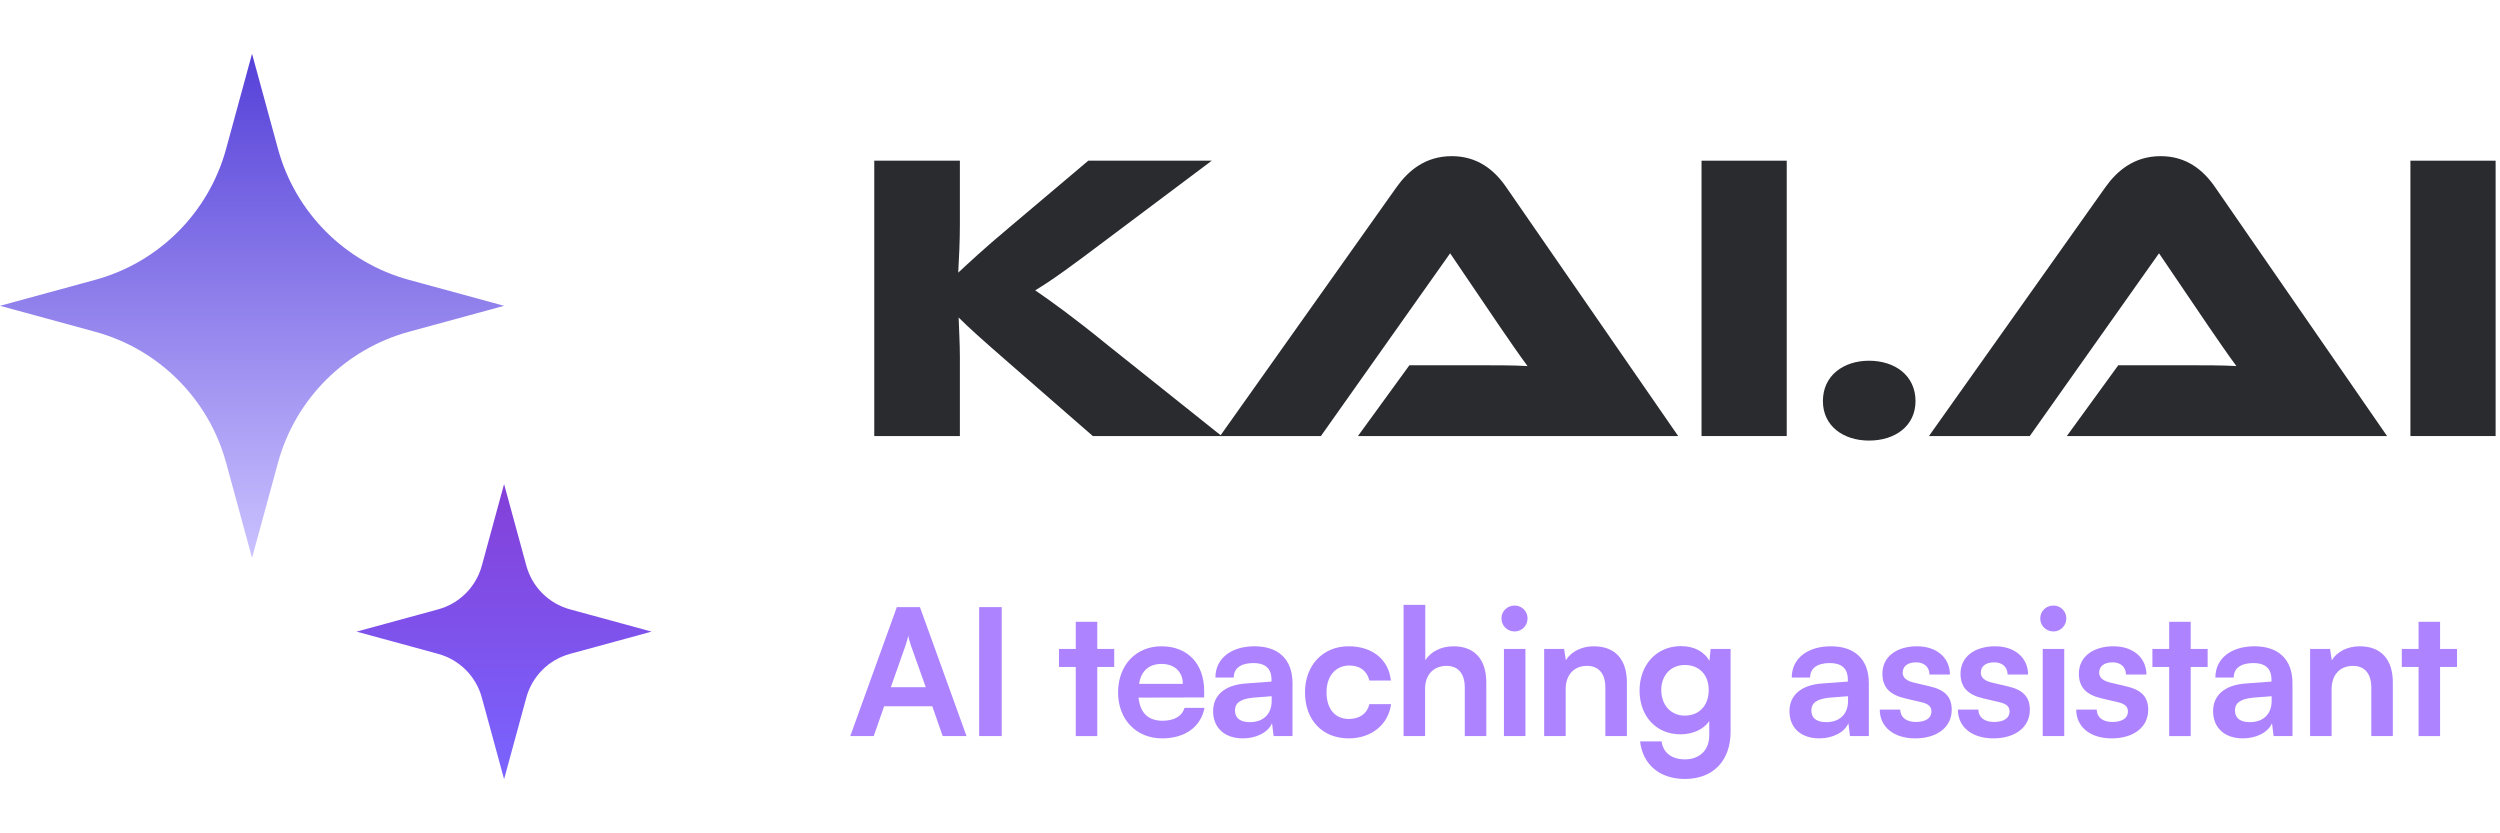 <svg width="150" height="50" viewBox="0 0 186 54" fill="none" xmlns="http://www.w3.org/2000/svg">
<path d="M185.674 7.955V28.442H179.335V7.955H185.674Z" fill="#292B2F"/>
<path d="M177.597 28.442H153.772L157.599 23.175H162.744C163.969 23.175 165.408 23.175 166.388 23.236C165.837 22.501 164.98 21.246 164.306 20.266L160.631 14.845L151.015 28.442H143.513L156.65 9.915C157.508 8.721 158.763 7.618 160.754 7.618C162.652 7.618 163.908 8.629 164.796 9.915L177.597 28.442Z" fill="#292B2F"/>
<path d="M135.624 25.839C135.624 23.94 137.155 22.838 139.054 22.838C140.983 22.838 142.514 23.94 142.514 25.839C142.514 27.707 140.983 28.779 139.054 28.779C137.155 28.779 135.624 27.707 135.624 25.839Z" fill="#292B2F"/>
<path d="M132.933 7.955V28.442H126.594V7.955H132.933Z" fill="#292B2F"/>
<path d="M124.856 28.442H101.031L104.859 23.175H110.004C111.228 23.175 112.668 23.175 113.648 23.236C113.096 22.501 112.239 21.246 111.565 20.266L107.89 14.845L98.275 28.442H90.772L103.909 9.915C104.767 8.721 106.022 7.618 108.013 7.618C109.912 7.618 111.167 8.629 112.055 9.915L124.856 28.442Z" fill="#292B2F"/>
<path d="M82.408 21.674L90.891 28.442H81.306L75.12 23.052C73.007 21.215 72.027 20.327 71.323 19.623C71.353 20.572 71.415 21.582 71.415 22.562V28.442H65.045V7.955H71.415V12.702C71.415 13.957 71.353 15.213 71.292 16.285C72.088 15.55 73.191 14.508 75.059 12.947L80.969 7.955H90.156L82.317 13.835C79.591 15.887 78.335 16.805 77.019 17.602C78.182 18.398 79.775 19.531 82.408 21.674Z" fill="#292B2F"/>
<path d="M181.542 50.765H179.941V45.621H178.694V44.282H179.941V42.261H181.542V44.282H182.802V45.621H181.542V50.765Z" fill="#AD83FF"/>
<path d="M173.472 50.764H171.871V44.281H173.354L173.485 45.121C173.892 44.465 174.679 44.084 175.559 44.084C177.186 44.084 178.026 45.095 178.026 46.775V50.764H176.425V47.155C176.425 46.066 175.887 45.541 175.06 45.541C174.075 45.541 173.472 46.223 173.472 47.273V50.764Z" fill="#AD83FF"/>
<path d="M166.872 50.935C165.494 50.935 164.654 50.134 164.654 48.914C164.654 47.719 165.52 46.971 167.056 46.853L168.998 46.709V46.565C168.998 45.685 168.473 45.331 167.659 45.331C166.714 45.331 166.189 45.724 166.189 46.407H164.824C164.824 45.003 165.979 44.084 167.738 44.084C169.484 44.084 170.56 45.029 170.56 46.827V50.764H169.155L169.037 49.806C168.762 50.475 167.882 50.935 166.872 50.935ZM167.397 49.727C168.381 49.727 169.011 49.137 169.011 48.139V47.798L167.659 47.903C166.662 47.995 166.281 48.323 166.281 48.848C166.281 49.439 166.675 49.727 167.397 49.727Z" fill="#AD83FF"/>
<path d="M162.988 50.765H161.387V45.621H160.14V44.282H161.387V42.261H162.988V44.282H164.248V45.621H162.988V50.765Z" fill="#AD83FF"/>
<path d="M154.472 48.796H155.995C156.008 49.36 156.428 49.714 157.163 49.714C157.911 49.714 158.318 49.413 158.318 48.94C158.318 48.612 158.147 48.376 157.57 48.244L156.401 47.969C155.233 47.706 154.669 47.155 154.669 46.118C154.669 44.845 155.745 44.084 157.241 44.084C158.698 44.084 159.683 44.924 159.696 46.184H158.173C158.16 45.633 157.793 45.278 157.176 45.278C156.546 45.278 156.178 45.567 156.178 46.053C156.178 46.42 156.467 46.656 157.018 46.788L158.186 47.063C159.276 47.313 159.827 47.811 159.827 48.809C159.827 50.121 158.711 50.935 157.11 50.935C155.496 50.935 154.472 50.069 154.472 48.796Z" fill="#AD83FF"/>
<path d="M152.778 42.981C152.227 42.981 151.794 42.548 151.794 42.01C151.794 41.472 152.227 41.052 152.778 41.052C153.303 41.052 153.736 41.472 153.736 42.01C153.736 42.548 153.303 42.981 152.778 42.981ZM151.978 50.764V44.28H153.579V50.764H151.978Z" fill="#AD83FF"/>
<path d="M145.667 48.796H147.189C147.202 49.36 147.622 49.714 148.357 49.714C149.105 49.714 149.512 49.413 149.512 48.94C149.512 48.612 149.341 48.376 148.764 48.244L147.596 47.969C146.428 47.706 145.863 47.155 145.863 46.118C145.863 44.845 146.94 44.084 148.436 44.084C149.893 44.084 150.877 44.924 150.89 46.184H149.368C149.354 45.633 148.987 45.278 148.37 45.278C147.74 45.278 147.373 45.567 147.373 46.053C147.373 46.42 147.661 46.656 148.213 46.788L149.381 47.063C150.47 47.313 151.021 47.811 151.021 48.809C151.021 50.121 149.906 50.935 148.305 50.935C146.69 50.935 145.667 50.069 145.667 48.796Z" fill="#AD83FF"/>
<path d="M139.854 48.796H141.376C141.39 49.36 141.81 49.714 142.544 49.714C143.293 49.714 143.699 49.413 143.699 48.94C143.699 48.612 143.529 48.376 142.951 48.244L141.783 47.969C140.615 47.706 140.051 47.155 140.051 46.118C140.051 44.845 141.127 44.084 142.623 44.084C144.08 44.084 145.064 44.924 145.077 46.184H143.555C143.542 45.633 143.174 45.278 142.558 45.278C141.928 45.278 141.56 45.567 141.56 46.053C141.56 46.42 141.849 46.656 142.4 46.788L143.568 47.063C144.658 47.313 145.209 47.811 145.209 48.809C145.209 50.121 144.093 50.935 142.492 50.935C140.878 50.935 139.854 50.069 139.854 48.796Z" fill="#AD83FF"/>
<path d="M135.354 50.935C133.976 50.935 133.136 50.134 133.136 48.914C133.136 47.719 134.002 46.971 135.538 46.853L137.48 46.709V46.565C137.48 45.685 136.955 45.331 136.142 45.331C135.197 45.331 134.672 45.724 134.672 46.407H133.307C133.307 45.003 134.462 44.084 136.22 44.084C137.966 44.084 139.042 45.029 139.042 46.827V50.764H137.638L137.52 49.806C137.244 50.475 136.365 50.935 135.354 50.935ZM135.879 49.727C136.864 49.727 137.494 49.137 137.494 48.139V47.798L136.142 47.903C135.144 47.995 134.764 48.323 134.764 48.848C134.764 49.439 135.157 49.727 135.879 49.727Z" fill="#AD83FF"/>
<path d="M121.983 47.379C121.983 45.489 123.217 44.071 125.068 44.071C126.039 44.071 126.8 44.478 127.181 45.174L127.273 44.281H128.756V50.437C128.756 52.602 127.456 53.954 125.356 53.954C123.493 53.954 122.22 52.891 122.023 51.158H123.624C123.729 51.998 124.372 52.497 125.356 52.497C126.459 52.497 127.168 51.801 127.168 50.725V49.649C126.761 50.253 125.96 50.633 125.028 50.633C123.191 50.633 121.983 49.255 121.983 47.379ZM123.598 47.339C123.598 48.429 124.293 49.242 125.343 49.242C126.446 49.242 127.128 48.468 127.128 47.339C127.128 46.237 126.459 45.476 125.343 45.476C124.28 45.476 123.598 46.276 123.598 47.339Z" fill="#AD83FF"/>
<path d="M116.486 50.764H114.885V44.281H116.368L116.499 45.121C116.906 44.465 117.693 44.084 118.573 44.084C120.2 44.084 121.04 45.095 121.04 46.775V50.764H119.439V47.155C119.439 46.066 118.901 45.541 118.074 45.541C117.09 45.541 116.486 46.223 116.486 47.273V50.764Z" fill="#AD83FF"/>
<path d="M112.692 42.981C112.141 42.981 111.708 42.548 111.708 42.01C111.708 41.472 112.141 41.052 112.692 41.052C113.217 41.052 113.65 41.472 113.65 42.01C113.65 42.548 113.217 42.981 112.692 42.981ZM111.892 50.764V44.28H113.493V50.764H111.892Z" fill="#AD83FF"/>
<path d="M106.027 50.764H104.426V41H106.04V45.121C106.447 44.491 107.208 44.084 108.14 44.084C109.741 44.084 110.581 45.095 110.581 46.775V50.764H108.98V47.155C108.98 46.066 108.442 45.541 107.628 45.541C106.618 45.541 106.027 46.25 106.027 47.221V50.764Z" fill="#AD83FF"/>
<path d="M97.092 47.509C97.092 45.501 98.417 44.084 100.334 44.084C102.105 44.084 103.313 45.068 103.483 46.63H101.882C101.698 45.895 101.16 45.514 100.399 45.514C99.375 45.514 98.693 46.289 98.693 47.509C98.693 48.73 99.323 49.491 100.347 49.491C101.147 49.491 101.712 49.097 101.882 48.389H103.496C103.3 49.898 102.04 50.935 100.347 50.935C98.378 50.935 97.092 49.57 97.092 47.509Z" fill="#AD83FF"/>
<path d="M92.474 50.935C91.096 50.935 90.256 50.134 90.256 48.914C90.256 47.719 91.122 46.971 92.658 46.853L94.6 46.709V46.565C94.6 45.685 94.075 45.331 93.261 45.331C92.316 45.331 91.791 45.724 91.791 46.407H90.427C90.427 45.003 91.581 44.084 93.34 44.084C95.086 44.084 96.162 45.029 96.162 46.827V50.764H94.757L94.639 49.806C94.364 50.475 93.484 50.935 92.474 50.935ZM92.999 49.727C93.983 49.727 94.613 49.137 94.613 48.139V47.798L93.261 47.903C92.264 47.995 91.883 48.323 91.883 48.848C91.883 49.439 92.277 49.727 92.999 49.727Z" fill="#AD83FF"/>
<path d="M86.466 50.935C84.537 50.935 83.185 49.531 83.185 47.523C83.185 45.488 84.511 44.084 86.414 44.084C88.356 44.084 89.59 45.383 89.59 47.404V47.89L84.707 47.903C84.826 49.045 85.429 49.623 86.492 49.623C87.372 49.623 87.949 49.281 88.133 48.664H89.616C89.34 50.082 88.159 50.935 86.466 50.935ZM86.427 45.396C85.482 45.396 84.904 45.908 84.747 46.88H88.002C88.002 45.987 87.385 45.396 86.427 45.396Z" fill="#AD83FF"/>
<path d="M81.637 50.765H80.036V45.621H78.789V44.282H80.036V42.261H81.637V44.282H82.897V45.621H81.637V50.765Z" fill="#AD83FF"/>
<path d="M74.529 41.17V50.764H72.85V41.17H74.529Z" fill="#AD83FF"/>
<path d="M65.005 50.764H63.26L66.725 41.17H68.444L71.909 50.764H70.137L69.363 48.546H65.78L65.005 50.764ZM67.368 44.031L66.278 47.128H68.877L67.775 44.031C67.696 43.782 67.604 43.493 67.578 43.296C67.538 43.48 67.46 43.769 67.368 44.031Z" fill="#AD83FF"/>
<path d="M18.752 0L20.681 7.074C21.975 11.821 25.683 15.529 30.43 16.823L37.504 18.752L30.43 20.681C25.683 21.975 21.975 25.683 20.681 30.43L18.752 37.504L16.823 30.43C15.529 25.683 11.821 21.975 7.074 20.681L0 18.752L7.074 16.823C11.821 15.529 15.529 11.821 16.823 7.074L18.752 0Z" fill="url(#paint0_linear_1_1040)"/>
<path d="M37.504 32.016L39.159 38.087C39.591 39.669 40.827 40.905 42.409 41.337L48.48 42.992L42.409 44.648C40.827 45.079 39.591 46.315 39.159 47.898L37.504 53.969L35.848 47.898C35.417 46.315 34.181 45.079 32.598 44.648L26.527 42.992L32.598 41.337C34.181 40.905 35.417 39.669 35.848 38.087L37.504 32.016Z" fill="url(#paint1_linear_1_1040)"/>
<defs>
<linearGradient id="paint0_linear_1_1040" x1="18.752" y1="0" x2="18.752" y2="37.504" gradientUnits="userSpaceOnUse">
<stop stop-color="#5540D8"/>
<stop offset="1" stop-color="#CAC2FF"/>
</linearGradient>
<linearGradient id="paint1_linear_1_1040" x1="37.504" y1="32.016" x2="37.504" y2="53.969" gradientUnits="userSpaceOnUse">
<stop stop-color="#8340D8"/>
<stop offset="1" stop-color="#7A64FF"/>
</linearGradient>
</defs>
</svg>
